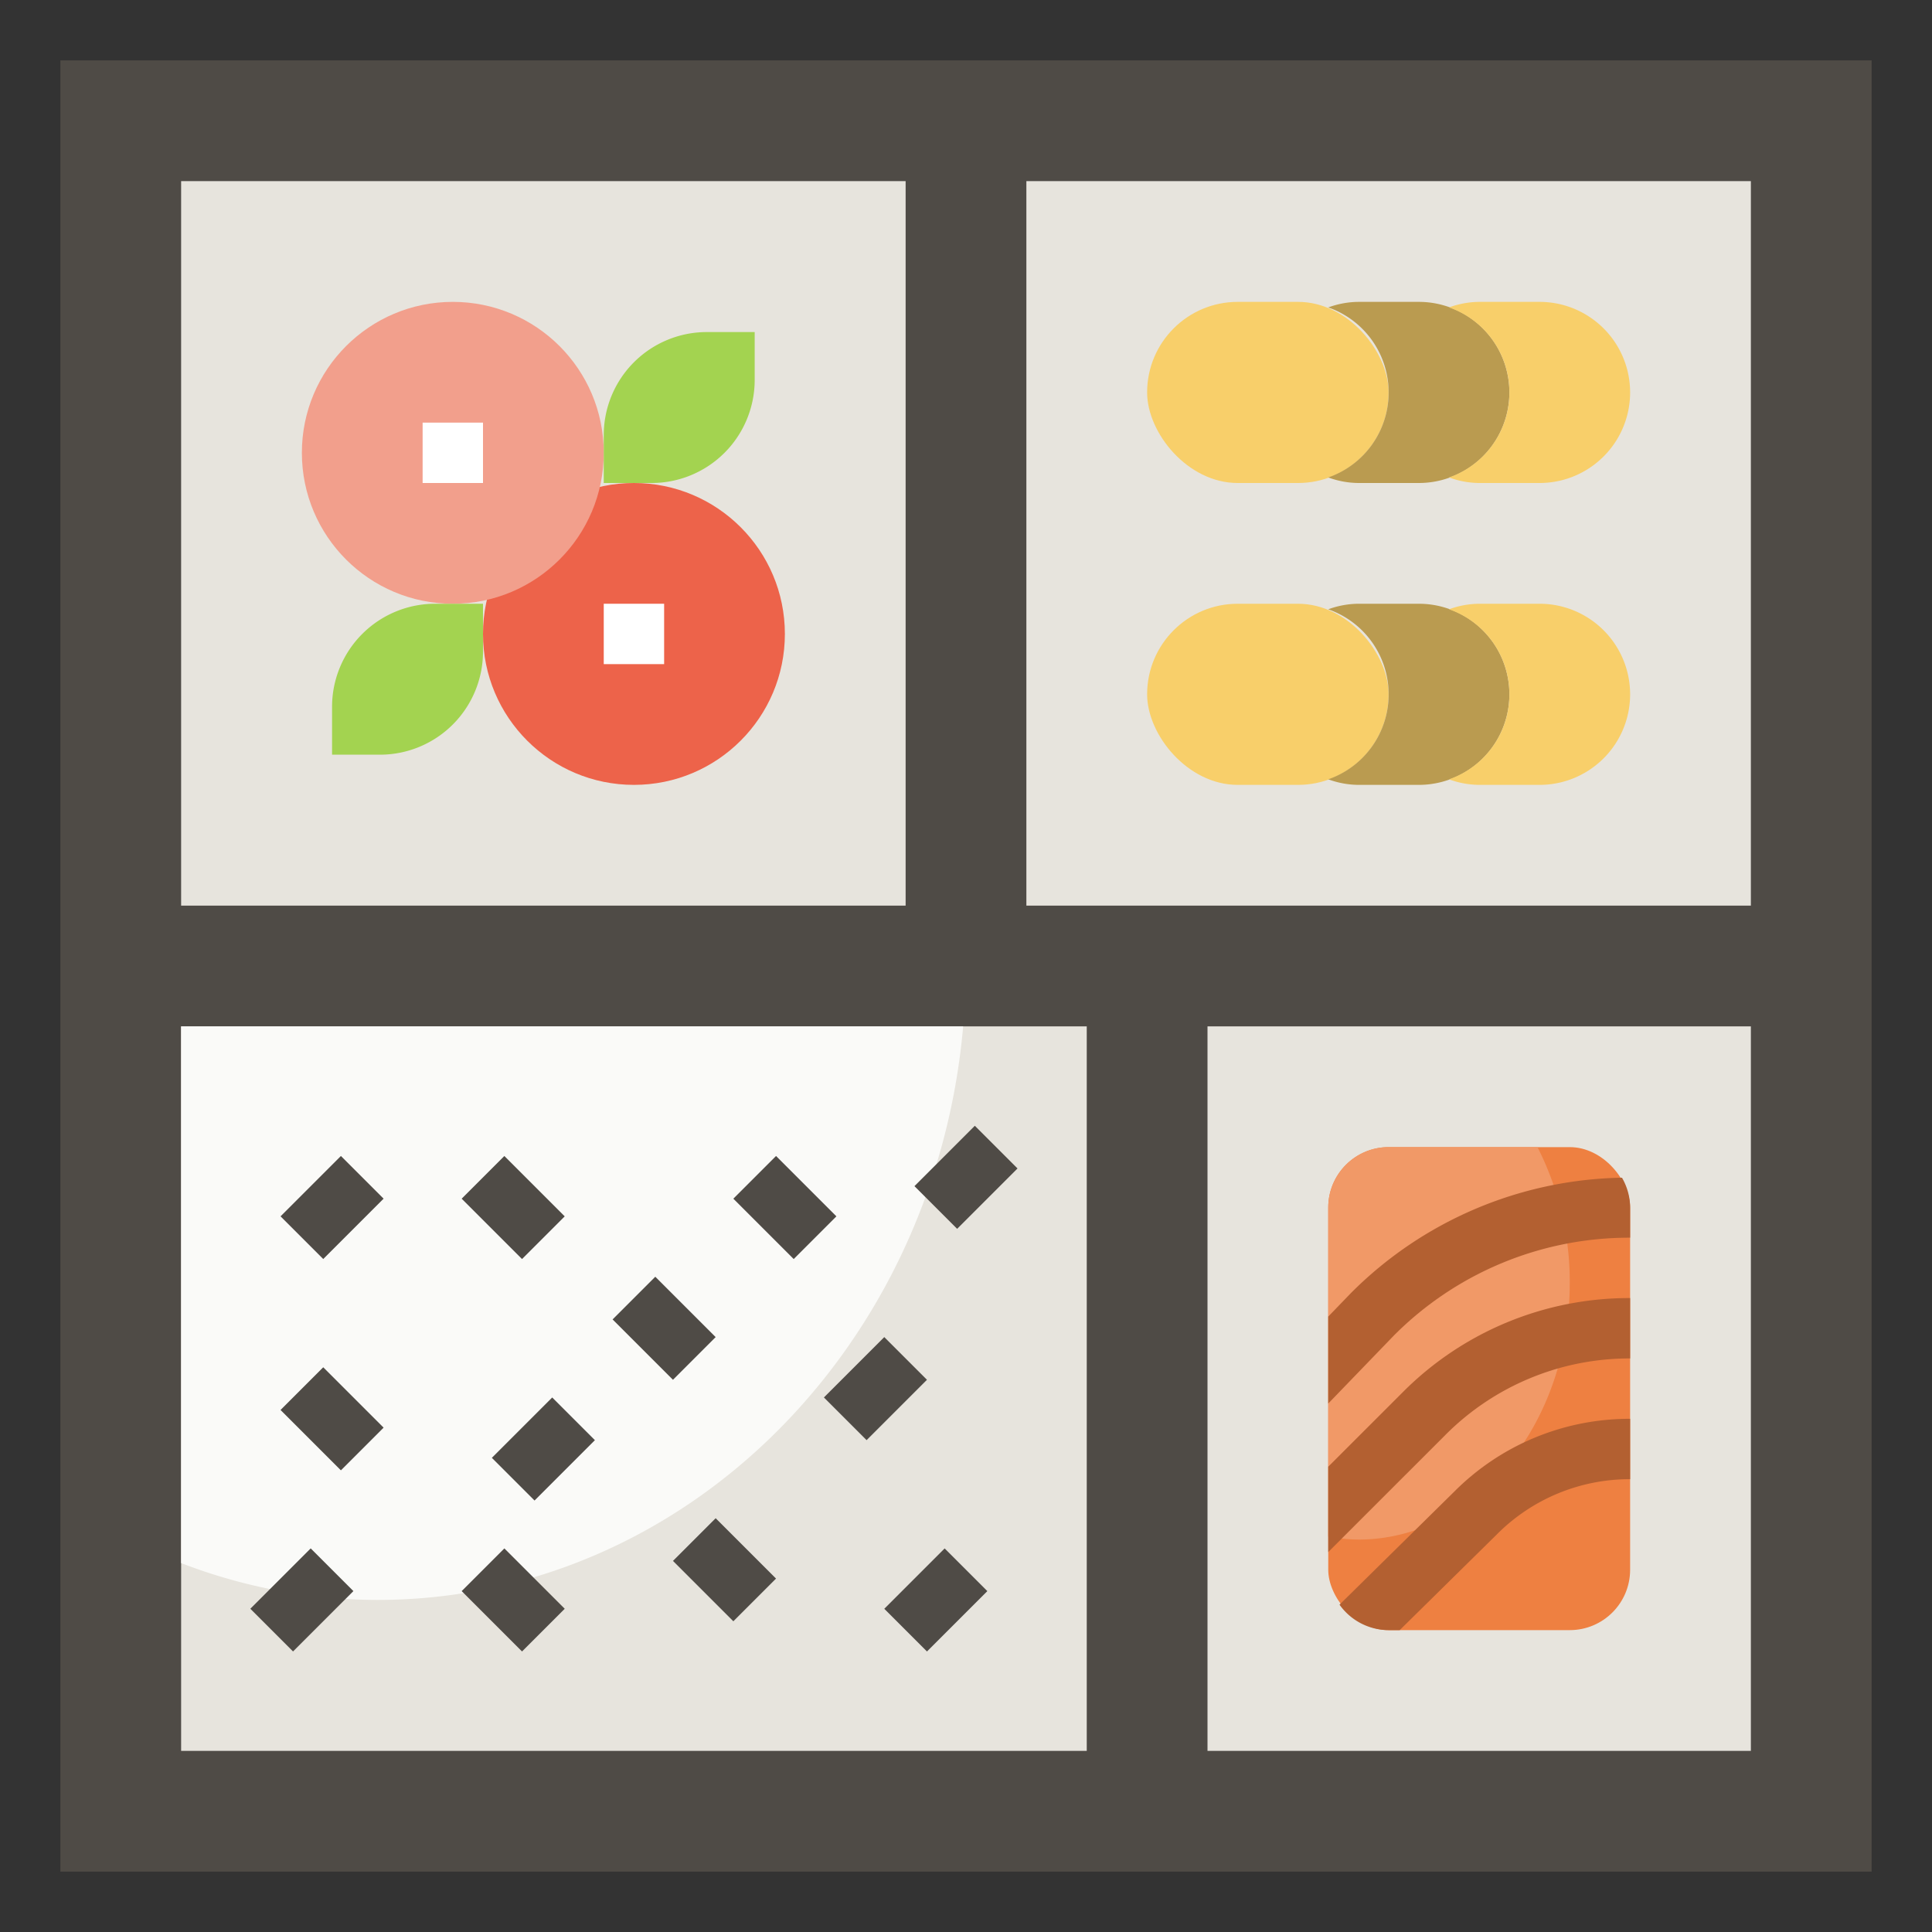 <?xml version="1.0" ?><svg viewBox="0 0 64 64" xmlns="http://www.w3.org/2000/svg"><rect x="0" y="0" width="64" height="64" fill="#333333" stroke="none"/><defs><style>.cls-1{fill:#4f4b46;}.cls-2{fill:#e7e4dd;}.cls-3{fill:#ee8041;}.cls-4{fill:#f19967;}.cls-5{fill:#f8cf6a;}.cls-6{fill:#ba9b50;}.cls-7{fill:#ed634a;}.cls-8{fill:#f29f8c;}.cls-9{fill:#a3d350;}.cls-10{fill:#fafaf8;}.cls-11{fill:#b36031;}.cls-12{fill:#fff;}</style></defs><title/><g data-name="Layer 13" id="Layer_13"><rect class="cls-1" height="60" width="60" x="2" y="2"/><rect class="cls-2" height="24" width="18" x="40" y="34"/><rect class="cls-3" height="16" rx="2" transform="translate(98 92) rotate(180)" width="10" x="44" y="38"/><path class="cls-4" d="M45,51c3.866,0,7-3.806,7-8.5A9.826,9.826,0,0,0,50.931,38H46a2,2,0,0,0-2,2V50.9A5.813,5.813,0,0,0,45,51Z"/><rect class="cls-2" height="24" width="24" x="34" y="6"/><rect class="cls-5" height="6" rx="3" width="8" x="38" y="10"/><path class="cls-6" d="M47,10H45a2.962,2.962,0,0,0-1,.184,2.982,2.982,0,0,1,0,5.632A2.962,2.962,0,0,0,45,16h2a3,3,0,0,0,0-6Z"/><path class="cls-5" d="M51,10H49a2.962,2.962,0,0,0-1,.184,2.982,2.982,0,0,1,0,5.632A2.962,2.962,0,0,0,49,16h2a3,3,0,0,0,0-6Z"/><rect class="cls-5" height="6" rx="3" width="8" x="38" y="20"/><path class="cls-6" d="M47,20H45a2.962,2.962,0,0,0-1,.184,2.982,2.982,0,0,1,0,5.632A2.962,2.962,0,0,0,45,26h2a3,3,0,0,0,0-6Z"/><path class="cls-5" d="M51,20H49a2.962,2.962,0,0,0-1,.184,2.982,2.982,0,0,1,0,5.632A2.962,2.962,0,0,0,49,26h2a3,3,0,0,0,0-6Z"/><rect class="cls-2" height="24" width="24" x="6" y="6"/><circle class="cls-7" cx="21" cy="21" r="5"/><circle class="cls-8" cx="15" cy="15" r="5"/><path class="cls-9" d="M12,21h0a3.415,3.415,0,0,1,2.414-1H16v1.586A3.415,3.415,0,0,1,15,24h0a3.415,3.415,0,0,1-2.414,1H11V23.414A3.415,3.415,0,0,1,12,21Z"/><path class="cls-9" d="M21,12h0a3.415,3.415,0,0,1,2.414-1H25v1.586A3.415,3.415,0,0,1,24,15h0a3.415,3.415,0,0,1-2.414,1H20V14.414A3.415,3.415,0,0,1,21,12Z"/><rect class="cls-2" height="24" width="30" x="6" y="34"/><path class="cls-10" d="M6,34V51.779A18.167,18.167,0,0,0,12.5,53c10.143,0,18.47-8.341,19.406-19Z"/><path class="cls-11" d="M44.373,53.157A2,2,0,0,0,46,54h.367l3.219-3.172A6.2,6.2,0,0,1,54,49V47a8.184,8.184,0,0,0-5.823,2.409Z"/><path class="cls-11" d="M44,48.586v2.828l3.879-3.878A8.6,8.6,0,0,1,54,45V43a10.581,10.581,0,0,0-7.535,3.122Z"/><path class="cls-11" d="M53.73,39.013a12.987,12.987,0,0,0-8.985,3.828L44,43.613v2.88l2.172-2.25A11,11,0,0,1,54,41V40A1.98,1.98,0,0,0,53.73,39.013Z"/><rect class="cls-1" height="2" transform="translate(-25.062 19.494) rotate(-45)" width="2.828" x="9.586" y="39"/><rect class="cls-1" height="2.828" transform="translate(-23.305 23.737) rotate(-45)" width="2" x="16" y="38.586"/><rect class="cls-1" height="2" transform="translate(-34.548 22.594) rotate(-45)" width="2.828" x="8.586" y="52"/><rect class="cls-1" height="2" transform="translate(-28.669 26.787) rotate(-45)" width="2.828" x="16.586" y="47"/><rect class="cls-1" height="2" transform="translate(-28.397 37.444) rotate(-45)" width="2.828" x="29.586" y="52"/><rect class="cls-1" height="2.828" transform="translate(-29.74 32.201) rotate(-45)" width="2" x="23" y="50.586"/><rect class="cls-1" height="2" transform="translate(-18.205 34.05) rotate(-45)" width="2.828" x="30.586" y="38"/><rect class="cls-1" height="2.828" transform="translate(-20.669 30.101) rotate(-45)" width="2" x="25" y="38.586"/><rect class="cls-1" height="2.828" transform="translate(-30.012 21.544) rotate(-45)" width="2" x="10" y="45.586"/><rect class="cls-1" height="2.828" transform="translate(-32.497 27.544) rotate(-45)" width="2" x="16" y="51.586"/><rect class="cls-1" height="2.828" transform="translate(-24.669 28.444) rotate(-45)" width="2" x="21" y="42.586"/><rect class="cls-1" height="2" transform="translate(-24.033 33.979) rotate(-45)" width="2.828" x="27.586" y="45"/><rect class="cls-12" height="2" width="2" x="14" y="14"/><rect class="cls-12" height="2" width="2" x="20" y="20"/></g></svg>